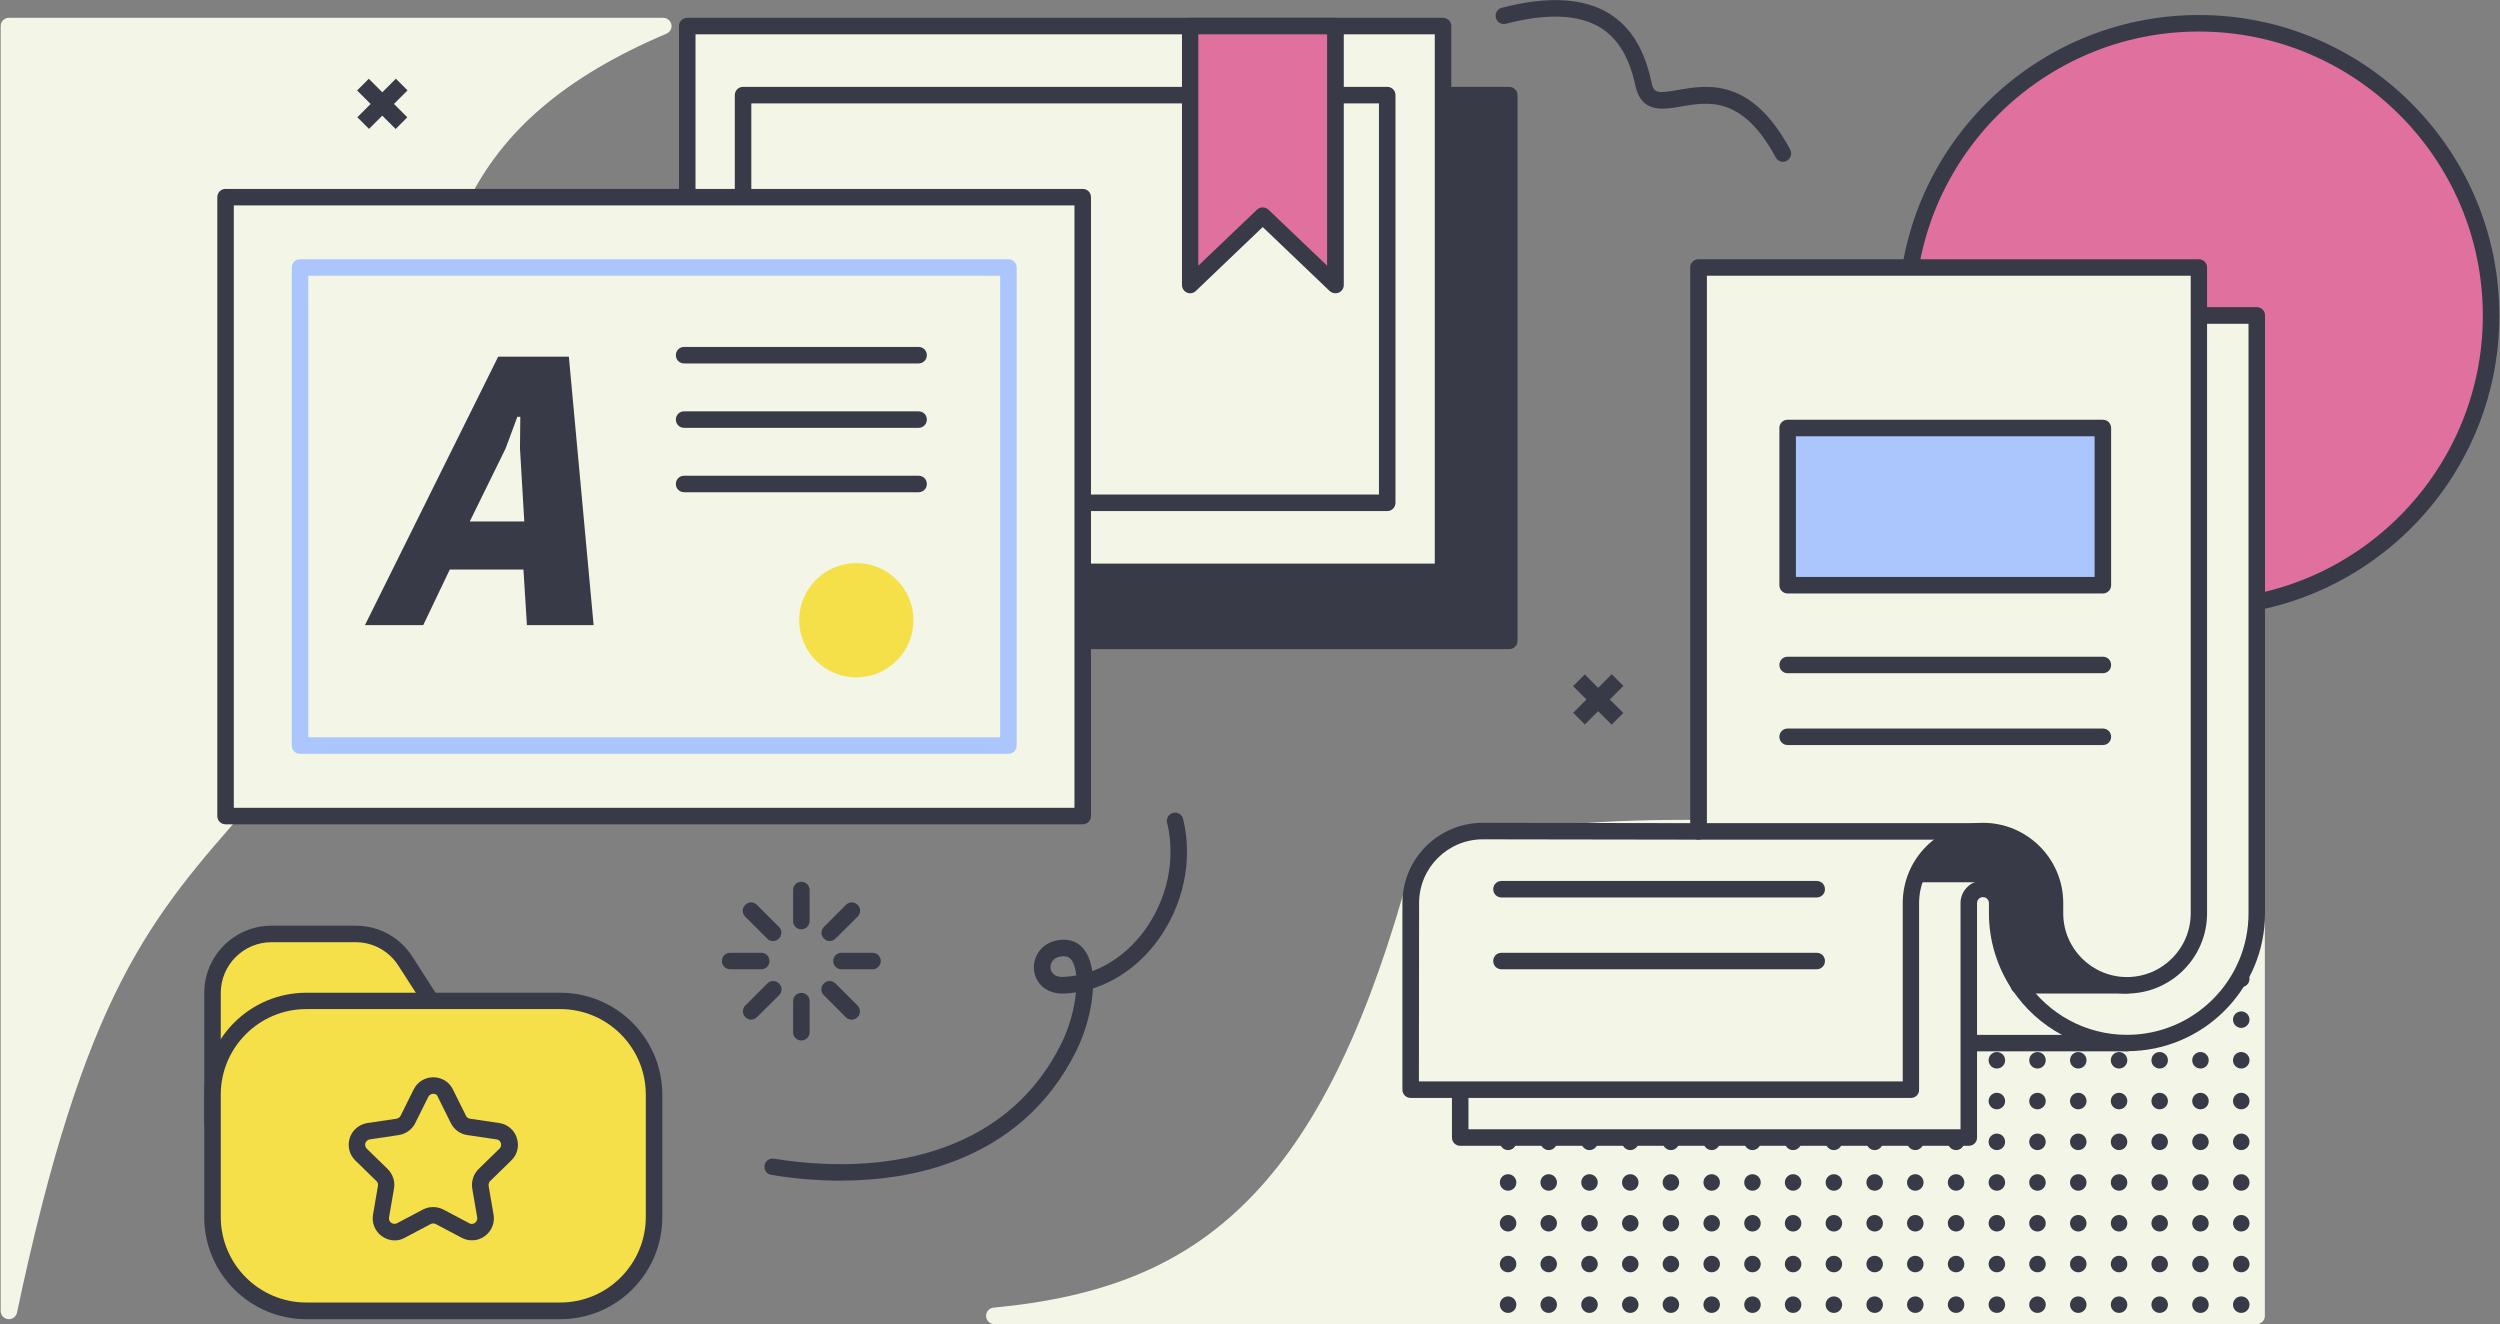 <svg xmlns="http://www.w3.org/2000/svg" xmlns:xlink="http://www.w3.org/1999/xlink" width="1514" height="802" version="1.1" viewBox="0 0 1514 802"><rect x="0" y="0" width="1514" height="802" fill="#808080" stroke="none"/><title>document-flow</title><desc>Created with Sketch.</desc><g id="Page-1" fill="none" fill-rule="evenodd" stroke="none" stroke-width="1"><g id="document-flow" transform="translate(-203, -139)"><g id="Group" transform="translate(203, 139)"><path id="Path" fill="#F3F6E6" fill-rule="nonzero" d="M1367.3,524.9 C1366.1,524.7 1243.7,507 1120,499.7 C1047.2,495.4 988.2,495.4 944.5,499.8 C887.2,505.6 856.4,518.8 850.2,540.1 C824,631 792.8,691.5 751.9,730.7 C714.2,766.8 667.9,785.7 601.7,791.9 C599,792.2 597.1,794.4 597.196,797.1 C597.3,799.8 599.5,801.9 602.2,801.9 L1366.6,801.9 C1369.4,801.9 1371.6,799.7 1371.6,796.9 L1371.6,529.8 C1371.6,527.3 1369.8,525.2 1367.3,524.9 Z"/><path id="Path" fill="#383A48" fill-rule="nonzero" d="M914,52.6 L456.3,52.6 C453.5,52.6 451.3,54.8 451.3,57.6 L451.3,388.1 C451.3,390.9 453.5,393.1 456.3,393.1 L914,393.1 C916.8,393.1 919,390.9 919,388.1 L919,57.6 C919,54.9 916.7,52.6 914,52.6 Z"/><g fill-rule="nonzero"><g transform="translate(411, 10)"><rect id="Rectangle" width="457.7" height="330.5" x="5.2" y="5.8" fill="#F3F6E6"/><path id="Shape" fill="#383A48" d="M462.9,341.3 L5.2,341.3 C2.4,341.3 0.2,339.1 0.2,336.3 L0.2,5.8 C0.2,3 2.4,0.8 5.2,0.8 L462.9,0.8 C465.7,0.8 467.9,3 467.9,5.8 L467.9,336.3 C467.9,339.1 465.7,341.3 462.9,341.3 Z M10.2,331.3 L457.9,331.3 L457.9,10.8 L10.2,10.8 L10.2,331.3 Z"/></g><g transform="translate(411, 10) translate(34, 42)"><rect id="Rectangle" width="390.1" height="246.9" x="5" y="5.6" fill="#F3F6E6"/><path id="Shape" fill="#383A48" d="M395.1,257.5 L5,257.5 C2.2,257.5 0,255.3 0,252.5 L0,5.6 C0,2.8 2.2,0.6 5,0.6 L395.1,0.6 C397.9,0.6 400.1,2.8 400.1,5.6 L400.1,252.5 C400.1,255.3 397.9,257.5 395.1,257.5 Z M10,247.5 L390.1,247.5 L390.1,10.6 L10,10.6 L10,247.5 Z"/></g><g transform="translate(411, 10) translate(304, 0)"><polygon id="Path" fill="#E0719E" points="93.7 162.6 49.7 120.6 5.7 162.6 5.7 5.8 93.7 5.8"/><path id="Shape" fill="#383A48" d="M93.7,167.6 C92.4,167.6 91.2,167.1 90.2,166.2 L49.7,127.5 L9.2,166.2 C7.8,167.6 5.6,168 3.8,167.2 C2,166.4 0.8,164.6 0.8,162.6 L0.8,5.8 C0.8,3 3,0.8 5.8,0.8 L93.8,0.8 C96.6,0.8 98.8,3 98.8,5.8 L98.8,162.6 C98.8,164.6 97.6,166.4 95.8,167.2 C95,167.5 94.3,167.6 93.7,167.6 Z M49.7,115.6 C50.9,115.6 52.2,116.1 53.2,117 L88.7,150.9 L88.7,10.8 L10.7,10.8 L10.7,150.9 L46.2,117 C47.2,116.1 48.4,115.6 49.7,115.6 Z"/></g></g><path id="Path" fill="#F3F6E6" fill-rule="nonzero" d="M406.6,14.8 C406.1,12.5 404.1,10.8 401.7,10.8 L5.4,10.8 C2.6,10.8 0.4,13 0.4,15.8 L0.4,793.9 C0.4,796.5 2.3,798.6 4.9,798.9 C5.1,798.9 5.3,798.9 5.4,798.9 C7.7,798.9 9.8,797.3 10.3,794.9 C51.4,600.5 91.1,555.7 151.1,487.8 C169.3,467.3 189.8,444 212.6,414 C251.2,363.1 254.9,305.2 258.5,249.2 C261.4,204.6 264.1,162.6 282.8,123.4 C304.1,79.2 342.4,46.4 403.6,20.4 C405.8,19.5 407.1,17.1 406.6,14.8 Z"/><g id="Oval" fill="#383A48" fill-rule="nonzero" transform="translate(908, 563)"><circle cx="449.3" cy="5.1" r="5"/><circle cx="449.3" cy="29.8" r="5"/><circle cx="449.3" cy="54.5" r="5"/><circle cx="449.3" cy="79.1" r="5"/><circle cx="449.3" cy="103.8" r="5"/><circle cx="449.3" cy="128.5" r="5"/><circle cx="449.3" cy="153.1" r="5"/><circle cx="449.3" cy="177.8" r="5"/><circle cx="449.3" cy="202.5" r="5"/><circle cx="449.3" cy="227.1" r="5"/><circle cx="424.6" cy="5.1" r="5"/><circle cx="424.6" cy="29.8" r="5"/><circle cx="424.6" cy="54.5" r="5"/><circle cx="424.6" cy="79.1" r="5"/><circle cx="424.6" cy="103.8" r="5"/><circle cx="424.6" cy="128.5" r="5"/><circle cx="424.6" cy="153.1" r="5"/><circle cx="424.6" cy="177.8" r="5"/><circle cx="424.6" cy="202.5" r="5"/><circle cx="424.6" cy="227.1" r="5"/><circle cx="399.9" cy="5.1" r="5"/><circle cx="399.9" cy="29.8" r="5"/><circle cx="399.9" cy="54.5" r="5"/><circle cx="399.9" cy="79.1" r="5"/><circle cx="399.9" cy="103.8" r="5"/><circle cx="399.9" cy="128.5" r="5"/><circle cx="399.9" cy="153.1" r="5"/><circle cx="399.9" cy="177.8" r="5"/><circle cx="399.9" cy="202.5" r="5"/><circle cx="399.9" cy="227.1" r="5"/><circle cx="375.3" cy="5.1" r="5"/><circle cx="375.3" cy="29.8" r="5"/><circle cx="375.3" cy="54.5" r="5"/><circle cx="375.3" cy="79.1" r="5"/><circle cx="375.3" cy="103.8" r="5"/><circle cx="375.3" cy="128.5" r="5"/><circle cx="375.3" cy="153.1" r="5"/><circle cx="375.3" cy="177.8" r="5"/><circle cx="375.3" cy="202.5" r="5"/><circle cx="375.3" cy="227.1" r="5"/><circle cx="350.6" cy="5.1" r="5"/><circle cx="350.6" cy="29.8" r="5"/><circle cx="350.6" cy="54.5" r="5"/><circle cx="350.6" cy="79.1" r="5"/><circle cx="350.6" cy="103.8" r="5"/><circle cx="350.6" cy="128.5" r="5"/><circle cx="350.6" cy="153.1" r="5"/><circle cx="350.6" cy="177.8" r="5"/><circle cx="350.6" cy="202.5" r="5"/><circle cx="350.6" cy="227.1" r="5"/><circle cx="325.9" cy="5.1" r="5"/><circle cx="325.9" cy="29.8" r="5"/><circle cx="325.9" cy="54.5" r="5"/><circle cx="325.9" cy="79.1" r="5"/><circle cx="325.9" cy="103.8" r="5"/><circle cx="325.9" cy="128.5" r="5"/><circle cx="325.9" cy="153.1" r="5"/><circle cx="325.9" cy="177.8" r="5"/><circle cx="325.9" cy="202.5" r="5"/><circle cx="325.9" cy="227.1" r="5"/><circle cx="301.3" cy="5.1" r="5"/><circle cx="301.3" cy="29.8" r="5"/><circle cx="301.3" cy="54.5" r="5"/><circle cx="301.3" cy="79.1" r="5"/><circle cx="301.3" cy="103.8" r="5"/><circle cx="301.3" cy="128.5" r="5"/><circle cx="301.3" cy="153.1" r="5"/><circle cx="301.3" cy="177.8" r="5"/><circle cx="301.3" cy="202.5" r="5"/><circle cx="301.3" cy="227.1" r="5"/><circle cx="276.6" cy="5.1" r="5"/><circle cx="276.6" cy="29.8" r="5"/><circle cx="276.6" cy="54.5" r="5"/><circle cx="276.6" cy="79.1" r="5"/><circle cx="276.6" cy="103.8" r="5"/><circle cx="276.6" cy="128.5" r="5"/><circle cx="276.6" cy="153.1" r="5"/><circle cx="276.6" cy="177.8" r="5"/><circle cx="276.6" cy="202.5" r="5"/><circle cx="276.6" cy="227.1" r="5"/><circle cx="251.9" cy="5.1" r="5"/><circle cx="251.9" cy="29.8" r="5"/><circle cx="251.9" cy="54.5" r="5"/><circle cx="251.9" cy="79.1" r="5"/><circle cx="251.9" cy="103.8" r="5"/><circle cx="251.9" cy="128.5" r="5"/><circle cx="251.9" cy="153.1" r="5"/><circle cx="251.9" cy="177.8" r="5"/><circle cx="251.9" cy="202.5" r="5"/><circle cx="251.9" cy="227.1" r="5"/><circle cx="227.3" cy="5.1" r="5"/><circle cx="227.3" cy="29.8" r="5"/><circle cx="227.3" cy="54.5" r="5"/><circle cx="227.3" cy="79.1" r="5"/><circle cx="227.3" cy="103.8" r="5"/><circle cx="227.3" cy="128.5" r="5"/><circle cx="227.3" cy="153.1" r="5"/><circle cx="227.3" cy="177.8" r="5"/><circle cx="227.3" cy="202.5" r="5"/><circle cx="227.3" cy="227.1" r="5"/><circle cx="202.6" cy="5.1" r="5"/><circle cx="202.6" cy="29.8" r="5"/><circle cx="202.6" cy="54.5" r="5"/><circle cx="202.6" cy="79.1" r="5"/><circle cx="202.6" cy="103.8" r="5"/><circle cx="202.6" cy="128.5" r="5"/><circle cx="202.6" cy="153.1" r="5"/><circle cx="202.6" cy="177.8" r="5"/><circle cx="202.6" cy="202.5" r="5"/><circle cx="202.6" cy="227.1" r="5"/><circle cx="177.9" cy="5.1" r="5"/><circle cx="177.9" cy="29.8" r="5"/><circle cx="177.9" cy="54.5" r="5"/><circle cx="177.9" cy="79.1" r="5"/><circle cx="177.9" cy="103.8" r="5"/><circle cx="177.9" cy="128.5" r="5"/><circle cx="177.9" cy="153.1" r="5"/><circle cx="177.9" cy="177.8" r="5"/><circle cx="177.9" cy="202.5" r="5"/><circle cx="177.9" cy="227.1" r="5"/><circle cx="153.3" cy="5.1" r="5"/><circle cx="153.3" cy="29.8" r="5"/><circle cx="153.3" cy="54.5" r="5"/><circle cx="153.3" cy="79.1" r="5"/><circle cx="153.3" cy="103.8" r="5"/><circle cx="153.3" cy="128.5" r="5"/><circle cx="153.3" cy="153.1" r="5"/><circle cx="153.3" cy="177.8" r="5"/><circle cx="153.3" cy="202.5" r="5"/><circle cx="153.3" cy="227.1" r="5"/><circle cx="128.6" cy="5.1" r="5"/><circle cx="128.6" cy="29.8" r="5"/><circle cx="128.6" cy="54.5" r="5"/><circle cx="128.6" cy="79.1" r="5"/><circle cx="128.6" cy="103.8" r="5"/><circle cx="128.6" cy="128.5" r="5"/><circle cx="128.6" cy="153.1" r="5"/><circle cx="128.6" cy="177.8" r="5"/><circle cx="128.6" cy="202.5" r="5"/><circle cx="128.6" cy="227.1" r="5"/><circle cx="103.9" cy="5.1" r="5"/><circle cx="103.9" cy="29.8" r="5"/><circle cx="103.9" cy="54.5" r="5"/><circle cx="103.9" cy="79.1" r="5"/><circle cx="103.9" cy="103.8" r="5"/><circle cx="103.9" cy="128.5" r="5"/><circle cx="103.9" cy="153.1" r="5"/><circle cx="103.9" cy="177.8" r="5"/><circle cx="103.9" cy="202.5" r="5"/><circle cx="103.9" cy="227.1" r="5"/><circle cx="79.3" cy="5.1" r="5"/><circle cx="79.3" cy="29.8" r="5"/><circle cx="79.3" cy="54.5" r="5"/><circle cx="79.3" cy="79.1" r="5"/><circle cx="79.3" cy="103.8" r="5"/><circle cx="79.3" cy="128.5" r="5"/><circle cx="79.3" cy="153.1" r="5"/><circle cx="79.3" cy="177.8" r="5"/><circle cx="79.3" cy="202.5" r="5"/><circle cx="79.3" cy="227.1" r="5"/><circle cx="54.6" cy="5.1" r="5"/><circle cx="54.6" cy="29.8" r="5"/><circle cx="54.6" cy="54.5" r="5"/><circle cx="54.6" cy="79.1" r="5"/><circle cx="54.6" cy="103.8" r="5"/><circle cx="54.6" cy="128.5" r="5"/><circle cx="54.6" cy="153.1" r="5"/><circle cx="54.6" cy="177.8" r="5"/><circle cx="54.6" cy="202.5" r="5"/><circle cx="54.6" cy="227.1" r="5"/><circle cx="29.9" cy="5.1" r="5"/><circle cx="29.9" cy="29.8" r="5"/><circle cx="29.9" cy="54.5" r="5"/><circle cx="29.9" cy="79.1" r="5"/><circle cx="29.9" cy="103.8" r="5"/><circle cx="29.9" cy="128.5" r="5"/><circle cx="29.9" cy="153.1" r="5"/><circle cx="29.9" cy="177.8" r="5"/><circle cx="29.9" cy="202.5" r="5"/><circle cx="29.9" cy="227.1" r="5"/><circle cx="5.3" cy="5.1" r="5"/><circle cx="5.3" cy="29.8" r="5"/><circle cx="5.3" cy="54.5" r="5"/><circle cx="5.3" cy="79.1" r="5"/><circle cx="5.3" cy="103.8" r="5"/><circle cx="5.3" cy="128.5" r="5"/><circle cx="5.3" cy="153.1" r="5"/><circle cx="5.3" cy="177.8" r="5"/><circle cx="5.3" cy="202.5" r="5"/><circle cx="5.3" cy="227.1" r="5"/></g><g id="XMLID_28_" fill-rule="nonzero" transform="translate(1149, 9)"><circle id="Oval" cx="182.6" cy="182.1" r="177" fill="#E0719E"/><path id="Shape" fill="#383A48" d="M182.6,364.1 C82.2,364.1 0.6,282.5 0.6,182.1 C0.6,81.7 82.2,0.1 182.6,0.1 C283,0.1 364.6,81.7 364.6,182.1 C364.6,282.5 283,364.1 182.6,364.1 Z M182.6,10.1 C87.8,10.1 10.6,87.3 10.6,182.1 C10.6,276.9 87.8,354.1 182.6,354.1 C277.4,354.1 354.6,276.9 354.6,182.1 C354.6,87.3 277.4,10.1 182.6,10.1 Z"/></g><g fill-rule="nonzero" transform="translate(849, 157)"><g transform="translate(331, 366)"><polygon id="Path" fill="#F3F6E6" points="108 108.7 12.3 108.7 5.5 10.9 39.5 5.5"/><path id="Shape" fill="#383A48" d="M108,113.7 L12.3,113.7 C9.7,113.7 7.5,111.7 7.3,109 L0.5,11.2 C0.3,8.6 2.2,6.3 4.7,5.9 L38.7,0.6 C40.6,0.3 42.6,1.1 43.6,2.8 L112.1,106 C113.1,107.5 113.2,109.5 112.3,111.1 C111.6,112.7 109.9,113.7 108,113.7 Z M17,103.7 L98.7,103.7 L37.1,11 L10.8,15.1 L17,103.7 Z"/></g><g transform="translate(30, 29)"><path id="Path" fill="#F3F6E6" d="M487.6,5.1 L487.6,367.2 C487.6,410.5 452.4,445.8 409,445.8 C381.8,445.8 357.8,431.9 343.6,410.8 C335.3,398.3 330.4,383.3 330.4,367.2 L330.4,361 C330.4,356.3 326.5,352.4 321.8,352.4 C317.1,352.4 313.2,356.2 313.2,361 L313.2,503 L5.2,503 L5.2,449.1 L243.2,360.9 C243.2,317.6 278.4,282.3 321.8,282.3 C365.1,282.3 400.4,317.5 400.4,360.9 L400.4,367.1 C400.4,371.8 404.2,375.7 409,375.7 C413.8,375.7 417.6,371.8 417.6,367.1 L417.6,5.1 L487.6,5.1 Z"/><path id="Shape" fill="#383A48" d="M313.3,507.9 L5.3,507.9 C2.5,507.9 0.3,505.7 0.3,502.9 L0.3,449 C0.3,446.9 1.6,445 3.6,444.3 L238.4,357.3 C240.2,312.8 277,277.2 321.9,277.2 C368,277.2 405.5,314.7 405.5,360.8 L405.5,367 C405.5,369 407.1,370.6 409.1,370.6 C411.1,370.6 412.7,369 412.7,367 L412.7,5 C412.7,2.2 414.9,0 417.7,0 L487.7,0 C490.5,0 492.7,2.2 492.7,5 L492.7,367 C492.7,413.1 455.2,450.6 409.1,450.6 C381.2,450.6 355.2,436.7 339.6,413.4 C330.4,399.6 325.5,383.6 325.5,367.1 L325.5,360.9 C325.5,358.9 323.9,357.3 321.9,357.3 C319.9,357.3 318.3,358.9 318.3,360.9 L318.3,503 C318.3,505.7 316.1,507.9 313.3,507.9 Z M10.3,497.9 L308.3,497.9 L308.3,360.9 C308.3,353.4 314.4,347.3 321.9,347.3 C329.4,347.3 335.5,353.4 335.5,360.9 L335.5,367.1 C335.5,381.7 339.8,395.8 347.9,407.9 C361.6,428.4 384.5,440.7 409.1,440.7 C449.7,440.7 482.7,407.7 482.7,367.1 L482.7,10.1 L422.7,10.1 L422.7,367.1 C422.7,374.6 416.6,380.7 409.1,380.7 C401.6,380.7 395.5,374.6 395.5,367.1 L395.5,360.9 C395.5,320.3 362.5,287.3 321.9,287.3 C281.3,287.3 248.3,320.3 248.3,360.9 C248.3,363 247,364.9 245,365.6 L10.3,452.6 L10.3,497.9 L10.3,497.9 Z"/></g><g id="Path" fill="#383A48" transform="translate(297, 323)"><polyline points="54.9 49.3 12.1 49.3 5.7 52.2 24.7 5.2 96.7 5.2 142 116.7 76.7 116.7"/><path d="M142,121.7 L76.6,121.7 C73.8,121.7 71.6,119.5 71.6,116.7 C71.6,113.9 73.8,111.7 76.6,111.7 L134.5,111.7 L93.2,10.2 L28,10.2 L14.2,44.3 L54.8,44.3 C57.6,44.3 59.8,46.5 59.8,49.3 C59.8,52.1 57.6,54.3 54.8,54.3 L13.1,54.3 L7.6,56.8 C5.7,57.6 3.6,57.2 2.1,55.8 C0.6,54.4 0.2,52.2 0.9,50.3 L19.9,3.3 C20.7,1.4 22.5,0.2 24.5,0.2 L96.5,0.2 C98.5,0.2 100.4,1.4 101.1,3.3 L146.5,114.8 C147.1,116.3 146.9,118.1 146,119.5 C145.1,120.9 143.7,121.7 142,121.7 Z"/></g><g><g><path id="Path" fill="#F3F6E6" d="M179.6,346.5 L179.6,5 L482.6,5 L482.6,396.1 C482.6,420.2 463.1,439.7 439,439.7 L439,439.7 C414.9,439.7 395.4,420.2 395.4,396.1 L395.4,389.9 C395.4,365.8 375.9,346.3 351.8,346.3 L351.8,346.3 C327.7,346.3 308.2,365.8 308.2,389.9 L308.2,502.9 L5.2,502.9 L5.2,389.9 C5.2,365.8 24.7,346.3 48.8,346.3 L48.8,346.3 L179.6,346.5 Z"/><path id="Shape" fill="#383A48" d="M308.3,507.9 L5.3,507.9 C2.5,507.9 0.3,505.7 0.3,502.9 L0.3,389.9 C0.3,363.1 22.1,341.3 48.9,341.3 L174.6,341.5 L174.6,5 C174.6,2.2 176.8,0 179.6,0 L482.6,0 C485.4,0 487.6,2.2 487.6,5 L487.6,396.1 C487.6,422.9 465.8,444.7 439,444.7 C412.2,444.7 390.4,422.9 390.4,396.1 L390.4,389.9 C390.4,368.6 373.1,351.3 351.8,351.3 C330.5,351.3 313.2,368.6 313.2,389.9 L313.2,502.9 C313.3,505.6 311.1,507.9 308.3,507.9 Z M10.3,497.9 L303.3,497.9 L303.3,389.9 C303.3,363.1 325.1,341.3 351.9,341.3 C378.7,341.3 400.5,363.1 400.5,389.9 L400.5,396.1 C400.5,417.4 417.8,434.7 439.1,434.7 C460.4,434.7 477.7,417.4 477.7,396.1 L477.7,10 L184.7,10 L184.7,346.5 C184.7,347.8 184.2,349.1 183.2,350 C182.3,350.9 181,351.5 179.7,351.5 L179.7,351.5 L49,351.3 C27.7,351.3 10.4,368.6 10.4,389.9 L10.3,497.9 L10.3,497.9 Z"/></g><path id="Path" fill="#383A48" d="M351.9,351.5 L179.6,351.5 C176.8,351.5 174.6,349.3 174.6,346.5 C174.6,343.7 176.8,341.5 179.6,341.5 L351.9,341.5 C354.7,341.5 356.9,343.7 356.9,346.5 C356.9,349.3 354.6,351.5 351.9,351.5 Z"/><g transform="translate(228, 97)"><rect id="Rectangle" width="190.9" height="95.2" x="5.6" y="5.2" fill="#AAC6FC"/><path id="Shape" fill="#383A48" d="M196.5,105.4 L5.6,105.4 C2.8,105.4 0.6,103.2 0.6,100.4 L0.6,5.2 C0.6,2.4 2.8,0.2 5.6,0.2 L196.5,0.2 C199.3,0.2 201.5,2.4 201.5,5.2 L201.5,100.4 C201.5,103.2 199.3,105.4 196.5,105.4 Z M10.6,95.4 L191.5,95.4 L191.5,10.2 L10.6,10.2 L10.6,95.4 Z"/></g><path id="Path" fill="#383A48" d="M424.5,250.7 L233.6,250.7 C230.8,250.7 228.6,248.5 228.6,245.7 C228.6,242.9 230.8,240.7 233.6,240.7 L424.5,240.7 C427.3,240.7 429.5,242.9 429.5,245.7 C429.5,248.5 427.3,250.7 424.5,250.7 Z"/><path id="Path" fill="#383A48" d="M424.5,294.2 L233.6,294.2 C230.8,294.2 228.6,292 228.6,289.2 C228.6,286.4 230.8,284.2 233.6,284.2 L424.5,284.2 C427.3,284.2 429.5,286.4 429.5,289.2 C429.5,292 427.3,294.2 424.5,294.2 Z"/><path id="Path" fill="#383A48" d="M251.2,386.5 L60.3,386.5 C57.5,386.5 55.3,384.3 55.3,381.5 C55.3,378.7 57.5,376.5 60.3,376.5 L251.2,376.5 C254,376.5 256.2,378.7 256.2,381.5 C256.2,384.3 254,386.5 251.2,386.5 Z"/><path id="Path" fill="#383A48" d="M251.2,430 L60.3,430 C57.5,430 55.3,427.8 55.3,425 C55.3,422.2 57.5,420 60.3,420 L251.2,420 C254,420 256.2,422.2 256.2,425 C256.2,427.8 254,430 251.2,430 Z"/></g></g><g fill-rule="nonzero" transform="translate(123, 560)"><g><path id="Path" fill="#F6E049" d="M5.7,120.6 L5.7,41.3 C5.7,21.6 21.7,5.6 41.4,5.6 L92.5,5.6 C104.6,5.6 116,11.8 122.5,22 L164,86.6 L5.7,120.6 Z"/><path id="Shape" fill="#383A48" d="M5.7,125.6 C4.6,125.6 3.5,125.2 2.6,124.5 C1.4,123.5 0.7,122.1 0.7,120.6 L0.7,41.3 C0.7,18.9 18.9,0.6 41.4,0.6 L92.5,0.6 C106.4,0.6 119.2,7.6 126.7,19.3 L168.2,83.9 C169.1,85.3 169.2,87 168.6,88.5 C168,90 166.6,91.1 165,91.5 L6.8,125.5 C6.4,125.6 6,125.6 5.7,125.6 Z M41.4,10.6 C24.5,10.6 10.7,24.4 10.7,41.3 L10.7,114.4 L155.8,83.2 L118.2,24.7 C112.5,15.9 102.9,10.6 92.4,10.6 L41.4,10.6 Z"/></g><g transform="translate(0, 41)"><path id="Path" fill="#F6E049" d="M216.4,192.9 L62.5,192.9 C31.1,192.9 5.7,167.5 5.7,136.1 L5.7,62 C5.7,30.6 31.1,5.2 62.5,5.2 L216.3,5.2 C247.7,5.2 273.1,30.6 273.1,62 L273.1,136 C273.2,167.4 247.7,192.9 216.4,192.9 Z"/><path id="Shape" fill="#383A48" d="M216.4,197.9 L62.5,197.9 C28.4,197.9 0.7,170.2 0.7,136.1 L0.7,62 C0.7,27.9 28.4,0.2 62.5,0.2 L216.3,0.2 C250.4,0.2 278.1,27.9 278.1,62 L278.1,136 C278.2,170.1 250.4,197.9 216.4,197.9 Z M62.5,10.1 C33.9,10.1 10.7,33.4 10.7,61.9 L10.7,136 C10.7,164.6 34,187.8 62.5,187.8 L216.3,187.8 C244.9,187.8 268.1,164.5 268.1,136 L268.1,61.9 C268.1,33.3 244.8,10.1 216.3,10.1 L62.5,10.1 L62.5,10.1 Z"/></g><path id="Shape" fill="#383A48" d="M116,191.2 C113.3,191.2 110.5,190.3 108.2,188.6 C104.1,185.6 102,180.6 102.9,175.6 L105.9,158.1 C106.1,157 105.7,155.9 104.9,155.2 L92.2,142.8 C88.5,139.2 87.3,134 88.8,129.2 C90.3,124.4 94.5,120.9 99.5,120.1 L117.1,117.5 C118.2,117.3 119.1,116.7 119.6,115.7 L127.5,99.8 C129.8,95.2 134.3,92.4 139.4,92.4 C144.5,92.4 149.1,95.2 151.3,99.8 L151.3,99.8 L159.2,115.7 C159.7,116.7 160.6,117.4 161.7,117.5 L179.3,120.1 C184.3,120.8 188.5,124.3 190,129.2 C191.6,134.1 190.3,139.3 186.6,142.8 L173.9,155.2 C173.1,156 172.8,157.1 172.9,158.1 L175.9,175.6 C176.8,180.6 174.7,185.6 170.6,188.6 C166.5,191.6 161.1,192 156.6,189.6 L140.9,181.3 C139.9,180.8 138.8,180.8 137.8,181.3 L122.1,189.6 C120.2,190.7 118.1,191.2 116,191.2 Z M139.4,102.4 C138.8,102.4 137.3,102.6 136.4,104.2 L128.5,120.1 C126.6,124 122.8,126.7 118.5,127.4 L101,130 C99.2,130.3 98.5,131.7 98.3,132.2 C98.1,132.7 97.8,134.3 99.1,135.6 L111.8,148 C114.9,151.1 116.4,155.5 115.6,159.8 L112.6,177.3 C112.3,179.1 113.4,180.2 113.9,180.5 C114.4,180.9 115.7,181.6 117.4,180.8 L133.1,172.5 C137,170.5 141.6,170.5 145.5,172.5 L161.2,180.8 C162.8,181.7 164.2,180.9 164.7,180.5 C165.2,180.1 166.3,179.1 166,177.3 L163,159.8 C162.3,155.5 163.7,151.1 166.8,148 L179.5,135.6 C180.8,134.3 180.5,132.8 180.3,132.2 C180.1,131.6 179.5,130.2 177.6,130 L160,127.4 C155.7,126.8 151.9,124 150,120.1 L142.1,104.2 C141.6,102.6 140.1,102.4 139.4,102.4 Z"/></g><path id="Path" fill="#383A48" fill-rule="nonzero" d="M1079.8,98 C1078,98 1076.3,97 1075.4,95.4 C1055.3,58 1034.6,61.6 1018,64.5 C1007.3,66.4 994,68.7 990.4,51.9 C986.8,34.9 979.9,23.4 969.3,16.8 C956.3,8.7 937,7.9 912,14.4 C909.3,15.1 906.6,13.5 905.9,10.8 C905.2,8.1 906.8,5.4 909.5,4.7 C937.2,-2.5 959.1,-1.3 974.5,8.2 C987.6,16.3 995.9,29.9 1000.1,49.7 C1001.5,56.3 1003.3,56.8 1016.1,54.5 C1033.8,51.4 1060.5,46.7 1084.1,90.5 C1085.4,92.9 1084.5,96 1082.1,97.3 C1081.4,97.8 1080.6,98 1079.8,98 Z"/><path id="Shape" fill="#383A48" fill-rule="nonzero" d="M509,715 C495.5,715 481.4,713.9 467.1,711.5 C464.4,711.1 462.5,708.5 463,705.8 C463.4,703.1 466,701.2 468.7,701.7 C506.8,707.8 542.4,705.5 571.6,694.9 C604,683.2 627.9,662 642.8,631.9 C647.6,622.1 650.7,610.8 651.6,601 C649.3,601.4 646.9,601.6 644.5,601.7 C637.5,602 631.7,599.3 628.5,594.2 C625.4,589.3 625.3,583 628.2,577.8 C631.3,572.3 637.1,569.1 644.3,569.1 C650,569.1 654.6,571.7 657.7,576.7 C659.6,579.8 660.8,583.7 661.5,588.1 C673.4,583.7 684.3,575.4 692.7,564.1 C706.9,544.9 712.2,520.4 706.8,498.3 C706.1,495.6 707.8,492.9 710.5,492.3 C713.2,491.6 715.9,493.3 716.5,496 C722.6,520.9 716.7,548.6 700.7,570.1 C690.4,583.9 676.8,593.8 661.9,598.6 C661.3,611.1 657.4,625.2 651.8,636.4 C635.7,668.9 609.9,691.7 575,704.3 C555.3,711.4 532.9,715 509,715 Z M644.3,579.1 C640.8,579.1 638.2,580.4 637,582.6 C635.9,584.6 635.9,587 637.1,588.8 C638.4,590.8 640.8,591.8 644.1,591.6 C646.7,591.5 649.2,591.2 651.8,590.7 C651.4,587.1 650.6,584 649.3,581.9 C648,580 646.4,579.1 644.3,579.1 Z"/><g fill-rule="nonzero" transform="translate(131, 114)"><g><rect id="Rectangle" width="519.1" height="374.8" x="5.6" y="5.4" fill="#F3F6E6"/><path id="Shape" fill="#383A48" d="M524.7,385.2 L5.6,385.2 C2.8,385.2 0.6,383 0.6,380.2 L0.6,5.4 C0.6,2.6 2.8,0.4 5.6,0.4 L524.7,0.4 C527.5,0.4 529.7,2.6 529.7,5.4 L529.7,380.2 C529.7,383 527.5,385.2 524.7,385.2 Z M10.6,375.2 L519.7,375.2 L519.7,10.4 L10.6,10.4 L10.6,375.2 Z"/></g><g transform="translate(45, 43)"><rect id="Rectangle" width="429" height="289.5" x="5.7" y="5" fill="#F3F6E6"/><path id="Shape" fill="#AAC6FC" d="M434.7,299.5 L5.7,299.5 C2.9,299.5 0.7,297.3 0.7,294.5 L0.7,5 C0.7,2.2 2.9,0 5.7,0 L434.7,0 C437.5,0 439.7,2.2 439.7,5 L439.7,294.5 C439.7,297.3 437.5,299.5 434.7,299.5 Z M10.7,289.5 L429.7,289.5 L429.7,10 L10.7,10 L10.7,289.5 Z"/></g><path id="Shape" fill="#383A48" d="M188.1,264.6 L186,230.9 L141.4,230.9 L125.3,264.6 L90,264.6 L170.7,102 L213.5,102 L228.5,264.6 L188.1,264.6 Z M175.2,157.6 L153.5,201.8 L186.5,201.8 L183.9,157.6 L184.1,138.4 L182.3,138.4 L175.2,157.6 Z"/><path id="Path" fill="#383A48" d="M425.3,106.1 L283.3,106.1 C280.5,106.1 278.3,103.9 278.3,101.1 C278.3,98.3 280.5,96.1 283.3,96.1 L425.3,96.1 C428.1,96.1 430.3,98.3 430.3,101.1 C430.3,103.9 428.1,106.1 425.3,106.1 Z"/><path id="Path" fill="#383A48" d="M425.3,145.1 L283.3,145.1 C280.5,145.1 278.3,142.9 278.3,140.1 C278.3,137.3 280.5,135.1 283.3,135.1 L425.3,135.1 C428.1,135.1 430.3,137.3 430.3,140.1 C430.3,142.9 428.1,145.1 425.3,145.1 Z"/><path id="Path" fill="#383A48" d="M425.3,184.1 L283.3,184.1 C280.5,184.1 278.3,181.9 278.3,179.1 C278.3,176.3 280.5,174.1 283.3,174.1 L425.3,174.1 C428.1,174.1 430.3,176.3 430.3,179.1 C430.3,181.9 428.1,184.1 425.3,184.1 Z"/><circle id="Oval" cx="387.6" cy="261.6" r="34.6" fill="#F6E049"/></g><g id="Path" fill="#383A48" fill-rule="nonzero"><path d="M48.3,28.8 C45.5,28.8 43.3,26.6 43.3,23.8 L43.3,5 C43.3,2.2 45.5,0 48.3,0 C51.1,0 53.3,2.2 53.3,5 L53.3,23.8 C53.3,26.5 51.1,28.8 48.3,28.8 Z" transform="translate(437, 534)"/><path d="M48.3,96.1 C45.5,96.1 43.3,93.9 43.3,91.1 L43.3,72.3 C43.3,69.5 45.5,67.3 48.3,67.3 C51.1,67.3 53.3,69.5 53.3,72.3 L53.3,91.1 C53.3,93.9 51.1,96.1 48.3,96.1 Z" transform="translate(437, 534)"/><path d="M24,53 L5.2,53 C2.4,53 0.2,50.8 0.2,48 C0.2,45.2 2.4,43 5.2,43 L24,43 C26.8,43 29,45.2 29,48 C29,50.8 26.8,53 24,53 Z" transform="translate(437, 534)"/><path d="M91.4,53 L72.6,53 C69.8,53 67.6,50.8 67.6,48 C67.6,45.2 69.8,43 72.6,43 L91.4,43 C94.2,43 96.4,45.2 96.4,48 C96.4,50.8 94.1,53 91.4,53 Z" transform="translate(437, 534)"/><path d="M31.1,35.9 C29.8,35.9 28.5,35.4 27.6,34.4 L14.3,21.1 C12.3,19.1 12.3,16 14.3,14 C16.3,12 19.4,12 21.4,14 L34.7,27.3 C36.7,29.3 36.7,32.4 34.7,34.4 C33.7,35.4 32.4,35.9 31.1,35.9 Z" transform="translate(437, 534)"/><path d="M78.7,83.5 C77.4,83.5 76.1,83 75.2,82 L61.9,68.7 C59.9,66.7 59.9,63.6 61.9,61.6 C63.9,59.6 67,59.6 69,61.6 L82.3,74.9 C84.3,76.9 84.3,80 82.3,82 C81.3,83 80,83.5 78.7,83.5 Z" transform="translate(437, 534)"/><path d="M17.9,83.5 C16.6,83.5 15.3,83 14.4,82 C12.4,80 12.4,76.9 14.4,74.9 L27.7,61.6 C29.7,59.6 32.8,59.6 34.8,61.6 C36.8,63.6 36.8,66.7 34.8,68.7 L21.4,82 C20.4,83 19.1,83.5 17.9,83.5 Z" transform="translate(437, 534)"/><path d="M65.5,35.9 C64.2,35.9 62.9,35.4 62,34.4 C60,32.4 60,29.3 62,27.3 L75.3,14 C77.3,12 80.4,12 82.4,14 C84.4,16 84.4,19.1 82.4,21.1 L69,34.4 C68,35.4 66.7,35.9 65.5,35.9 Z" transform="translate(437, 534)"/></g><g><g transform="translate(952, 408)"><line id="Path" x1="4.3" x2="27.6" y1="3.9" y2="27.2"/><rect id="Rectangle" width="10" height="33" x="10.876" y="-.85" fill="#383A48" fill-rule="nonzero" transform="translate(15.876, 15.65) rotate(-45) translate(-15.876, -15.65)"/></g><g transform="translate(952, 408)"><line id="Path" x1="4.3" x2="27.6" y1="27.2" y2="3.9"/><rect id="Rectangle" width="33" height="10" x="-.579" y="10.524" fill="#383A48" fill-rule="nonzero" transform="translate(15.921, 15.524) rotate(-45) translate(-15.921, -15.524)"/></g></g><g><g transform="translate(216, 47)"><line id="Path" x1="3.9" x2="27.2" y1="4.3" y2="27.6"/><rect id="Rectangle" width="10" height="33" x="10.464" y="-.593" fill="#383A48" fill-rule="nonzero" transform="translate(15.464, 15.907) rotate(-45) translate(-15.464, -15.907)"/></g><g transform="translate(216, 47)"><line id="Path" x1="3.9" x2="27.2" y1="27.6" y2="4.3"/><rect id="Rectangle" width="33" height="10" x="-.895" y="10.865" fill="#383A48" fill-rule="nonzero" transform="translate(15.605, 15.865) rotate(-45) translate(-15.605, -15.865)"/></g></g></g></g></g></svg>